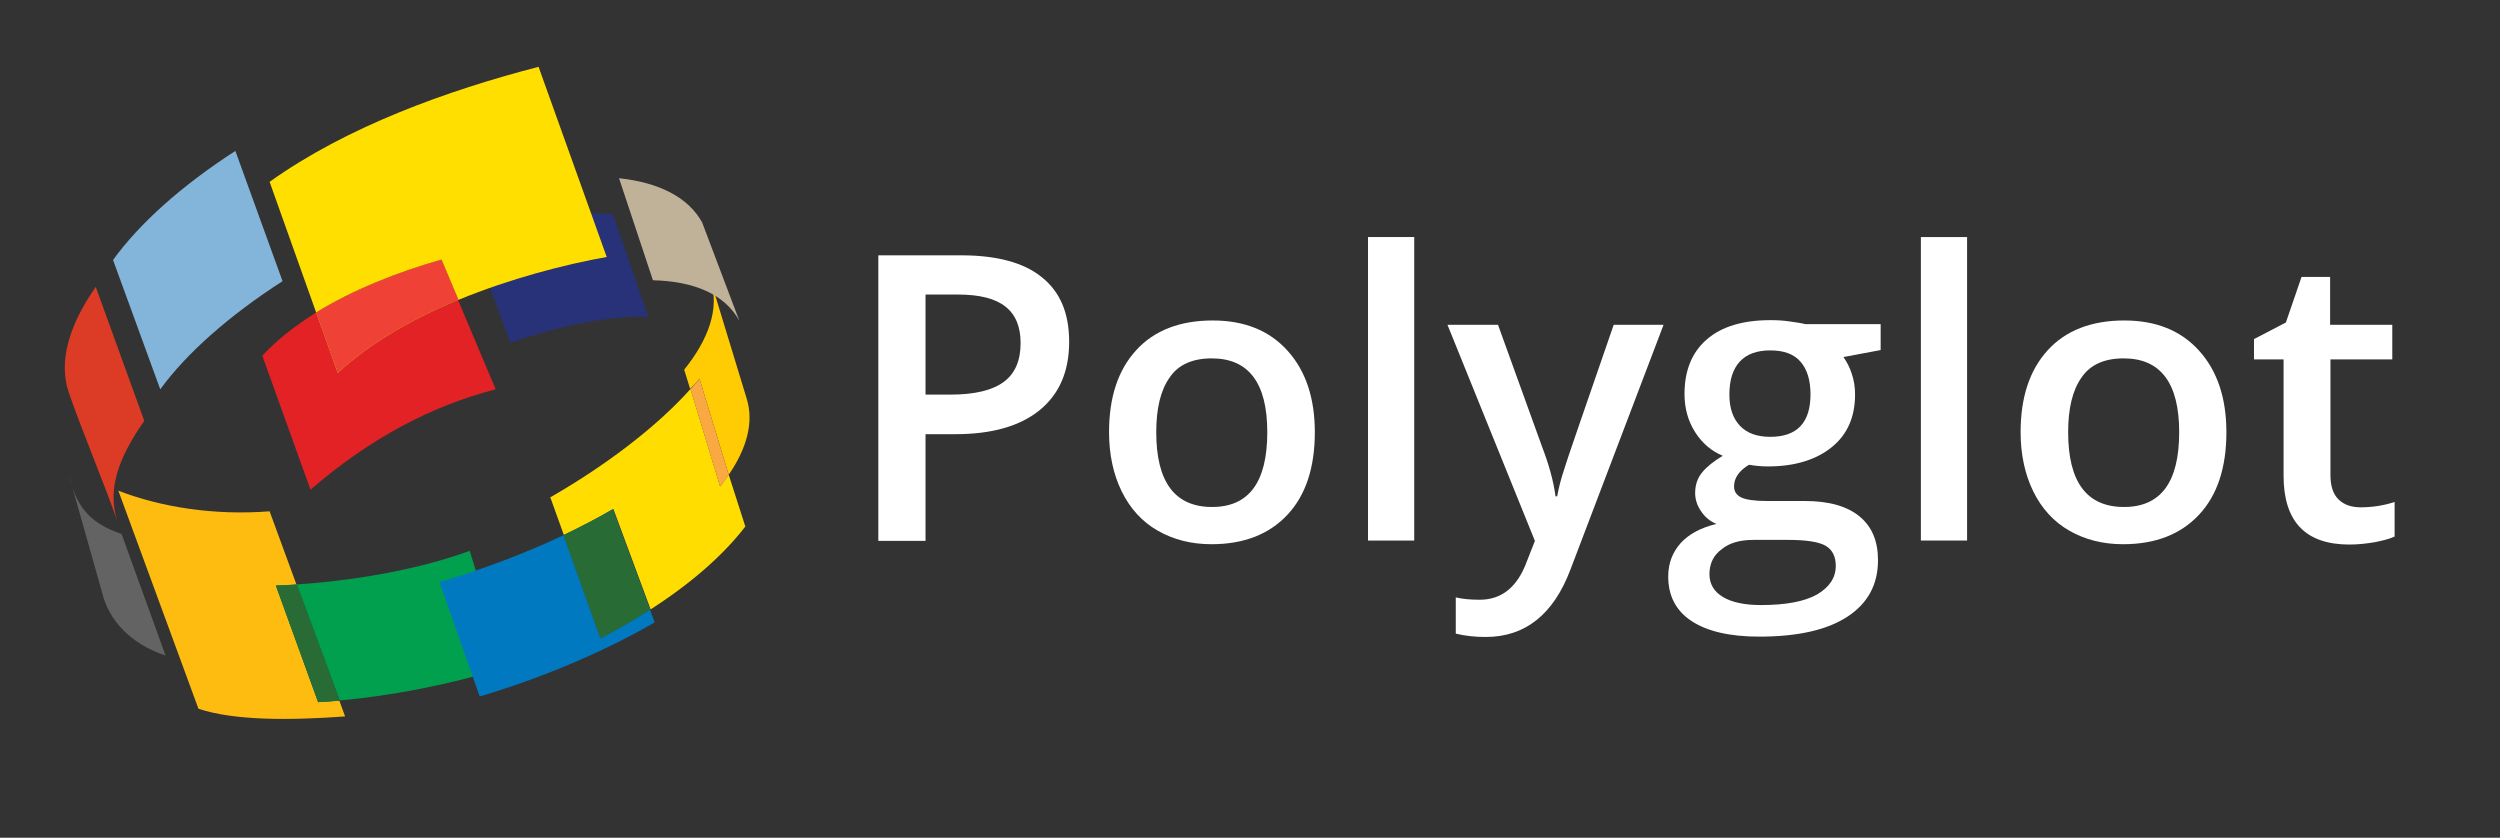 <?xml version="1.0" encoding="utf-8"?>
<!-- Generator: Adobe Illustrator 20.1.0, SVG Export Plug-In . SVG Version: 6.00 Build 0)  -->
<svg version="1.1" id="Layer_1" xmlns="http://www.w3.org/2000/svg" xmlns:xlink="http://www.w3.org/1999/xlink" x="0px" y="0px"
	 viewBox="0 0 752 252" style="enable-background:new 0 0 752 252;" xml:space="preserve">
<rect x="0" y="0" width="752" height="252" fill="#333333" stroke="none"/>
<style type="text/css">
	.st0{fill:#DC3C26;}
	.st1{fill:#00A04F;}
	.st2{fill:#FEBC11;}
	.st3{fill:#296B35;}
	.st4{fill:#273278;}
	.st5{fill:#0079C0;}
	.st6{fill:#FFCC04;}
	.st7{fill:#FFDD00;}
	.st8{fill:#FAA942;}
	.st9{fill:#83B5DA;}
	.st10{fill:#FFDF00;}
	.st11{fill:#E32226;}
	.st12{fill:#EF4136;}
	.st13{fill:#C0B199;}
	.st14{fill:#636363;}
	.st15{fill:#FFFFFF;}
</style>
<g>
	<path class="st0" d="M28.8,86.3c-8,11.4-11.3,22.5-8.1,31.8c4.2,12.2,10.5,26.8,14.7,39c-3.2-9.4-0.1-19,8-30.5L28.8,86.3z"/>
	<path class="st1" d="M152,200.8l-10.7-35.1c-19.9,7.2-41.6,9.4-52,10.1l12.9,34.9C117.6,209.3,134.6,206.1,152,200.8z"/>
	<path class="st2" d="M95.7,211.2L95.7,211.2l-12.7-35c0,0,2.3,0,6.2-0.3l-8.1-22.1c-16.5,1.3-32.6-1.2-45.5-6.2l24.1,65.6
		c10.9,3.6,27.5,3.5,44.1,2.3l-1.7-4.7C99.9,210.9,97.8,211.1,95.7,211.2z"/>
	<path class="st1" d="M95.7,211.2L95.7,211.2c2.1-0.1,4.2-0.3,6.4-0.5l-12.9-34.9c-3.9,0.3-6.2,0.3-6.2,0.3L95.7,211.2z"/>
	<path class="st3" d="M95.7,211.2L95.7,211.2c2.1-0.1,4.2-0.3,6.4-0.5l-12.9-34.9c-3.9,0.3-6.2,0.3-6.2,0.3L95.7,211.2z"/>
	<path class="st4" d="M153.5,103.1c15.8-5.4,29.8-8.1,41.2-7.8l0.3,0l-10.6-30.8l0.1,0c-11.8-1.3-26.7,0.5-43.3,5.2L153.5,103.1z"/>
	<path class="st5" d="M169.5,161c-11.3,5.3-23.7,10.1-37.3,14.1l12.1,34.4c19.8-5.9,37.7-13.7,52.5-22.2l0.1-0.1l-1.4-3.8
		c-4.6,3-9.6,5.9-14.9,8.6L169.5,161z"/>
	<path class="st6" d="M210.4,113.9l8.8,28.9c5.5-8,7.6-15.9,5.4-22.9l-10.7-35.1c2.4,8-0.6,17.1-8.1,26.4l0,0l1.8,5.8
		C208.6,116,209.5,115,210.4,113.9L210.4,113.9z"/>
	<path class="st7" d="M219.2,142.8c-0.8,1.1-1.6,2.2-2.4,3.3l-0.2,0.2l-8.9-29.3c-9.7,10.9-24.8,22.6-42,32.5h-0.2l4.1,11.4
		c5.2-2.5,10.2-5.1,14.9-7.8l11.2,30.2c12.3-7.9,22.1-16.5,28.7-25.2l-0.2,0.3L219.2,142.8z"/>
	<path class="st8" d="M216.8,146.1c0.9-1.1,1.7-2.2,2.4-3.3l-8.8-28.9l0,0c-0.8,1.1-1.8,2.1-2.7,3.2l8.9,29.3L216.8,146.1z"/>
	<path class="st5" d="M169.5,161l11.1,31c5.3-2.7,10.3-5.6,14.9-8.6l-11.2-30.2C179.7,155.9,174.8,158.5,169.5,161z"/>
	<path class="st3" d="M169.5,161l11.1,31c5.3-2.7,10.3-5.6,14.9-8.6l-11.2-30.2C179.7,155.9,174.8,158.5,169.5,161z"/>
	<path class="st9" d="M34,78.2c7.9-10.9,20.4-22.2,36.8-32.8L85,84.6l0.1-0.1c-16.3,10.5-29,21.8-36.9,32.6"/>
	<path class="st10" d="M137.9,90.2c15.8-6.5,32.2-10.7,44.6-12.9L162,20.1c-27.4,7.1-57.7,18-80.9,34.6l0,0l14,39.3
		c11-6.8,24.3-12.1,37.7-15.9L137.9,90.2z"/>
	<path class="st11" d="M101.6,112.2L95.1,94c-6.2,3.9-11.8,8.2-16.2,13l14.5,40.3c17.9-15.5,36.4-25.2,55.7-30.2l-11.3-26.8
		C124.5,95.7,111.5,103,101.6,112.2z"/>
	<path class="st10" d="M137.9,90.2l-5.1-12.1c-13.4,3.8-26.6,9.1-37.7,15.9l6.5,18.2C111.5,103,124.5,95.7,137.9,90.2z"/>
	<path class="st12" d="M137.9,90.2l-5.1-12.1c-13.4,3.8-26.6,9.1-37.7,15.9l6.5,18.2C111.5,103,124.5,95.7,137.9,90.2z"/>
	<path class="st13" d="M196.4,84.3c12.4,0.3,21.6,4.2,26,12.2l-11.2-29.6c-4.2-7.6-13-12-25-13.3L196.4,84.3z"/>
	<path class="st14" d="M49.8,197.2c-10.5-3.5-17.1-10.6-19.1-19l-10-35.4c2,8.4,5.3,14.3,15.8,17.8l0.1,0.1"/>
</g>
<g>
	<path class="st15" d="M321.6,102.8c0,9-3,15.8-8.9,20.6c-5.9,4.8-14.4,7.2-25.3,7.2h-9v32.1h-14.2V76.8h24.9
		c10.8,0,18.9,2.2,24.3,6.6C318.9,87.8,321.6,94.2,321.6,102.8z M278.4,118.7h7.5c7.3,0,12.6-1.3,16-3.8c3.4-2.5,5.1-6.4,5.1-11.7
		c0-4.9-1.5-8.6-4.6-11c-3-2.4-7.8-3.6-14.2-3.6h-9.8V118.7z"/>
	<path class="st15" d="M395.5,130c0,10.6-2.7,18.9-8.2,24.8c-5.5,5.9-13.1,8.9-22.9,8.9c-6.1,0-11.5-1.4-16.2-4.1
		c-4.7-2.7-8.3-6.7-10.8-11.8c-2.5-5.1-3.8-11.1-3.8-17.8c0-10.5,2.7-18.7,8.2-24.7c5.4-5.9,13.1-8.9,23-8.9c9.5,0,17,3,22.5,9.1
		C392.8,111.6,395.5,119.8,395.5,130z M347.8,130c0,15,5.6,22.5,16.8,22.5c11.1,0,16.6-7.5,16.6-22.5c0-14.8-5.6-22.2-16.7-22.2
		c-5.8,0-10.1,1.9-12.7,5.8C349.1,117.4,347.8,122.9,347.8,130z"/>
	<path class="st15" d="M425.4,162.6h-13.9V71.3h13.9V162.6z"/>
	<path class="st15" d="M435.4,97.7h15.2l13.3,36.8c2,5.2,3.4,10.2,4,14.8h0.5c0.4-2.2,1-4.8,2-7.8c0.9-3.1,6-17.7,15-43.8h15
		l-28,73.6c-5.1,13.5-13.6,20.3-25.5,20.3c-3.1,0-6.1-0.3-9-1v-10.9c2.1,0.5,4.5,0.7,7.2,0.7c6.7,0,11.4-3.9,14.2-11.6l2.4-6.1
		L435.4,97.7z"/>
	<path class="st15" d="M565.7,97.7v7.6l-11.2,2.1c1,1.4,1.9,3.1,2.5,5c0.7,2,1,4.1,1,6.3c0,6.7-2.3,12-7,15.8
		c-4.7,3.8-11.1,5.8-19.2,5.8c-2.1,0-4-0.2-5.7-0.5c-3,1.8-4.5,4-4.5,6.5c0,1.5,0.7,2.6,2.1,3.3c1.4,0.7,4,1.1,7.7,1.1h11.4
		c7.2,0,12.7,1.5,16.5,4.6c3.8,3.1,5.6,7.5,5.6,13.2c0,7.4-3.1,13-9.2,17c-6.1,4-15,6-26.5,6c-8.9,0-15.7-1.6-20.4-4.7
		c-4.7-3.1-7-7.6-7-13.4c0-4,1.3-7.3,3.8-10.1c2.5-2.7,6.1-4.6,10.7-5.7c-1.9-0.8-3.4-2-4.6-3.8c-1.2-1.7-1.8-3.6-1.8-5.5
		c0-2.4,0.7-4.5,2.1-6.2c1.4-1.7,3.4-3.3,6.2-5c-3.4-1.4-6.2-3.8-8.3-7.1c-2.1-3.3-3.2-7.1-3.2-11.5c0-7,2.2-12.5,6.7-16.4
		c4.5-3.9,10.9-5.8,19.2-5.8c1.9,0,3.8,0.1,5.8,0.4c2,0.3,3.6,0.5,4.6,0.8H565.7z M514.2,172.7c0,3,1.4,5.3,4.1,6.9
		c2.7,1.6,6.5,2.4,11.4,2.4c7.6,0,13.2-1.1,16.9-3.2c3.7-2.2,5.6-5,5.6-8.6c0-2.8-1-4.8-3-6c-2-1.2-5.8-1.8-11.3-1.8h-10.5
		c-4,0-7.2,0.9-9.5,2.8C515.4,167,514.2,169.6,514.2,172.7z M520.2,118.7c0,4.1,1.1,7.2,3.2,9.4c2.1,2.2,5.1,3.3,9.1,3.3
		c8.1,0,12.1-4.3,12.1-12.8c0-4.2-1-7.5-3-9.8c-2-2.3-5-3.4-9.1-3.4c-4,0-7.1,1.1-9.2,3.4C521.2,111.1,520.2,114.4,520.2,118.7z"/>
	<path class="st15" d="M591.7,162.6h-13.9V71.3h13.9V162.6z"/>
	<path class="st15" d="M669.7,130c0,10.6-2.7,18.9-8.2,24.8c-5.5,5.9-13.1,8.9-22.9,8.9c-6.1,0-11.5-1.4-16.2-4.1
		c-4.7-2.7-8.3-6.7-10.8-11.8c-2.5-5.1-3.8-11.1-3.8-17.8c0-10.5,2.7-18.7,8.2-24.7c5.4-5.9,13.1-8.9,23-8.9c9.5,0,17,3,22.5,9.1
		C667,111.6,669.7,119.8,669.7,130z M622.1,130c0,15,5.6,22.5,16.8,22.5c11.1,0,16.6-7.5,16.6-22.5c0-14.8-5.6-22.2-16.7-22.2
		c-5.8,0-10.1,1.9-12.7,5.8C623.4,117.4,622.1,122.9,622.1,130z"/>
	<path class="st15" d="M710.1,152.6c3.4,0,6.8-0.5,10.2-1.6v10.4c-1.5,0.7-3.5,1.2-6,1.7c-2.4,0.4-4.9,0.7-7.6,0.7
		c-13.2,0-19.8-6.9-19.8-20.7v-35h-8.9V102l9.6-5l4.7-13.7h8.6v14.4h18.7v10.4H701v34.8c0,3.3,0.8,5.8,2.5,7.4
		C705.2,151.9,707.4,152.6,710.1,152.6z"/>
</g>
</svg>
